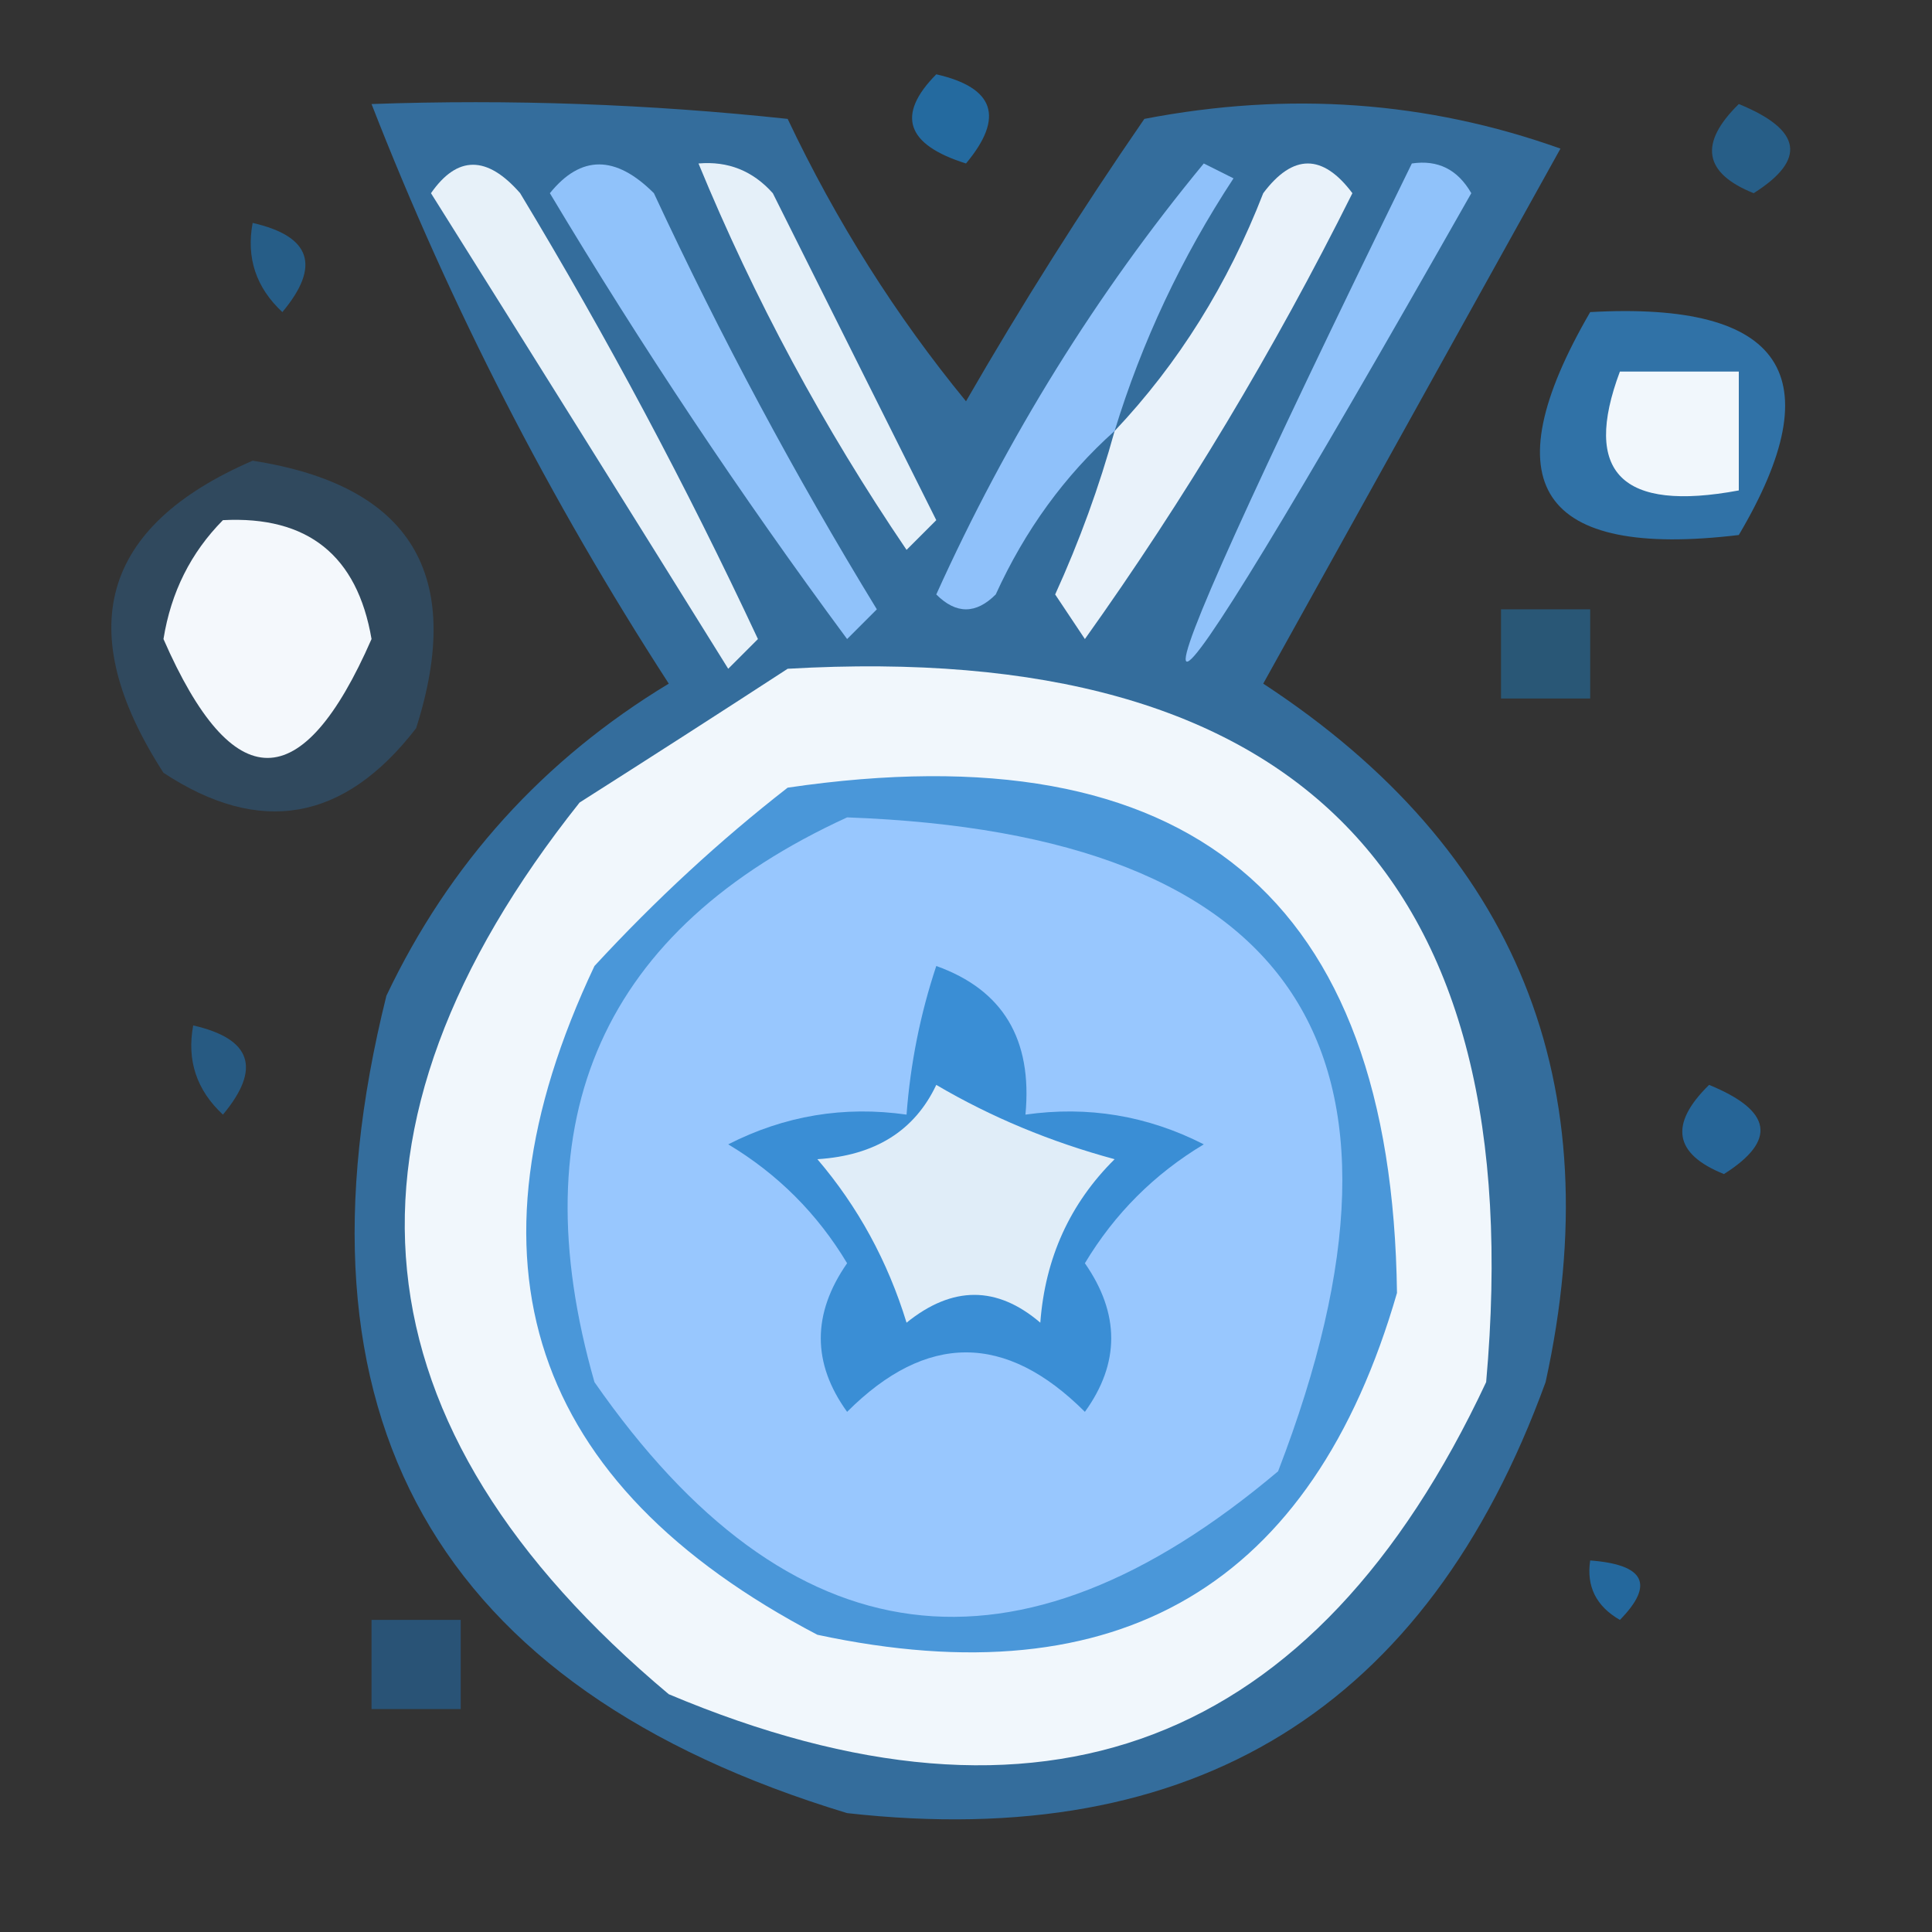 <?xml version="1.0" encoding="UTF-8"?>
<!DOCTYPE svg PUBLIC "-//W3C//DTD SVG 1.1//EN" "http://www.w3.org/Graphics/SVG/1.1/DTD/svg11.dtd">
<svg xmlns="http://www.w3.org/2000/svg" version="1.1" width="65px" height="65px" style="shape-rendering:geometricPrecision; text-rendering:geometricPrecision; image-rendering:optimizeQuality; fill-rule:evenodd; clip-rule:evenodd" xmlns:xlink="http://www.w3.org/1999/xlink">
<rect width="100%" height="100%" fill="#333333" stroke="none"/>
<g><path style="opacity:0.695" fill="#1d81cd" d="M 31.5,2.5 C 33.465,2.948 33.798,3.948 32.5,5.5C 30.481,4.867 30.147,3.867 31.5,2.5 Z"/></g>
<g><path style="opacity:0.553" fill="#1d81cb" d="M 58.5,3.5 C 60.625,4.368 60.791,5.368 59,6.5C 57.317,5.824 57.15,4.824 58.5,3.5 Z"/></g>
<g><path style="opacity:0.549" fill="#1d80cd" d="M 8.5,7.5 C 10.465,7.948 10.798,8.948 9.5,10.5C 8.614,9.675 8.281,8.675 8.5,7.5 Z"/></g>
<g><path style="opacity:0.655" fill="#358bd2" d="M 12.5,3.5 C 17.178,3.334 21.845,3.501 26.5,4C 28.139,7.456 30.139,10.623 32.5,13.5C 34.375,10.249 36.375,7.082 38.5,4C 43.35,3.066 48.017,3.399 52.5,5C 49.167,11 45.833,17 42.5,23C 51.044,28.596 54.211,36.429 52,46.5C 48.01,57.48 40.176,62.313 28.5,61C 14.648,56.801 9.481,47.634 13,33.5C 15.114,29.052 18.281,25.552 22.5,23C 18.482,16.795 15.148,10.295 12.5,3.5 Z"/></g>
<g><path style="opacity:1" fill="#90c2fa" d="M 47.5,5.5 C 48.376,5.369 49.043,5.702 49.5,6.5C 37.393,27.843 36.726,27.51 47.5,5.5 Z"/></g>
<g><path style="opacity:1" fill="#e7f1f9" d="M 14.5,6.5 C 15.386,5.224 16.386,5.224 17.5,6.5C 20.421,11.341 23.088,16.341 25.5,21.5C 25.167,21.833 24.833,22.167 24.5,22.5C 21.142,17.102 17.808,11.769 14.5,6.5 Z"/></g>
<g><path style="opacity:1" fill="#8fc1fa" d="M 37.5,14.5 C 35.821,16 34.488,17.833 33.5,20C 32.833,20.667 32.167,20.667 31.5,20C 33.888,14.711 36.888,9.878 40.5,5.5C 40.833,5.667 41.167,5.833 41.5,6C 39.754,8.659 38.42,11.492 37.5,14.5 Z"/></g>
<g><path style="opacity:1" fill="#e5f0f9" d="M 23.5,5.5 C 24.496,5.414 25.329,5.748 26,6.5C 27.833,10.167 29.667,13.833 31.5,17.5C 31.167,17.833 30.833,18.167 30.5,18.5C 27.707,14.385 25.374,10.051 23.5,5.5 Z"/></g>
<g><path style="opacity:1" fill="#e9f2fa" d="M 37.5,14.5 C 39.642,12.235 41.309,9.568 42.5,6.5C 43.5,5.167 44.5,5.167 45.5,6.5C 42.863,11.784 39.863,16.784 36.5,21.5C 36.167,21 35.833,20.5 35.5,20C 36.319,18.2 36.986,16.366 37.5,14.5 Z"/></g>
<g><path style="opacity:1" fill="#90c2fa" d="M 18.5,6.5 C 19.542,5.209 20.708,5.209 22,6.5C 24.245,11.326 26.745,15.992 29.5,20.5C 29.167,20.833 28.833,21.167 28.5,21.5C 24.908,16.643 21.575,11.643 18.5,6.5 Z"/></g>
<g><path style="opacity:0.733" fill="#2f88d0" d="M 53.5,10.5 C 60.004,10.138 61.671,12.638 58.5,18C 51.798,18.802 50.132,16.302 53.5,10.5 Z"/></g>
<g><path style="opacity:1" fill="#f1f7fc" d="M 54.5,12.5 C 55.833,12.5 57.167,12.5 58.5,12.5C 58.5,13.833 58.5,15.167 58.5,16.5C 54.56,17.234 53.227,15.901 54.5,12.5 Z"/></g>
<g><path style="opacity:0.275" fill="#2b86cf" d="M 8.5,15.5 C 13.819,16.326 15.652,19.326 14,24.5C 11.581,27.638 8.747,28.138 5.5,26C 2.405,21.201 3.405,17.701 8.5,15.5 Z"/></g>
<g><path style="opacity:1" fill="#f4f8fc" d="M 7.5,17.5 C 10.352,17.352 12.019,18.686 12.5,21.5C 10.167,26.833 7.833,26.833 5.5,21.5C 5.752,19.927 6.418,18.594 7.5,17.5 Z"/></g>
<g><path style="opacity:0.452" fill="#1d84c8" d="M 50.5,20.5 C 51.5,20.5 52.5,20.5 53.5,20.5C 53.5,21.5 53.5,22.5 53.5,23.5C 52.5,23.5 51.5,23.5 50.5,23.5C 50.5,22.5 50.5,21.5 50.5,20.5 Z"/></g>
<g><path style="opacity:1" fill="#f1f7fc" d="M 26.5,22.5 C 43.679,21.511 51.513,29.511 50,46.5C 44.235,58.796 35.068,62.296 22.5,57C 11.759,47.995 10.759,37.995 19.5,27C 21.898,25.476 24.231,23.976 26.5,22.5 Z"/></g>
<g><path style="opacity:1" fill="#4a97d9" d="M 26.5,26.5 C 39.995,24.514 46.829,30.18 47,43.5C 44.153,53.345 37.653,57.179 27.5,55C 17.809,49.927 15.309,42.427 20,32.5C 22.063,30.266 24.229,28.266 26.5,26.5 Z"/></g>
<g><path style="opacity:1" fill="#98c7fe" d="M 28.5,27.5 C 43.608,28.048 48.442,35.382 43,49.5C 34.215,56.911 26.549,55.911 20,46.5C 17.454,37.6 20.288,31.267 28.5,27.5 Z"/></g>
<g><path style="opacity:0.522" fill="#1e7fcc" d="M 6.5,34.5 C 8.465,34.948 8.798,35.948 7.5,37.5C 6.614,36.675 6.281,35.675 6.5,34.5 Z"/></g>
<g><path style="opacity:1" fill="#3a8ed5" d="M 31.5,32.5 C 33.741,33.3 34.741,34.966 34.5,37.5C 36.604,37.201 38.604,37.534 40.5,38.5C 38.833,39.5 37.5,40.833 36.5,42.5C 37.681,44.198 37.681,45.865 36.5,47.5C 33.833,44.833 31.167,44.833 28.5,47.5C 27.319,45.865 27.319,44.198 28.5,42.5C 27.5,40.833 26.167,39.5 24.5,38.5C 26.396,37.534 28.396,37.201 30.5,37.5C 30.629,35.784 30.962,34.117 31.5,32.5 Z"/></g>
<g><path style="opacity:1" fill="#e0edf8" d="M 31.5,36.5 C 33.339,37.582 35.339,38.415 37.5,39C 35.996,40.491 35.163,42.324 35,44.5C 33.542,43.253 32.042,43.253 30.5,44.5C 29.866,42.433 28.866,40.6 27.5,39C 29.437,38.878 30.77,38.045 31.5,36.5 Z"/></g>
<g><path style="opacity:0.641" fill="#2082d0" d="M 57.5,36.5 C 59.625,37.368 59.791,38.368 58,39.5C 56.317,38.824 56.15,37.824 57.5,36.5 Z"/></g>
<g><path style="opacity:0.687" fill="#1d80cd" d="M 53.5,52.5 C 55.337,52.639 55.67,53.306 54.5,54.5C 53.703,54.043 53.369,53.376 53.5,52.5 Z"/></g>
<g><path style="opacity:0.428" fill="#1d7fd1" d="M 12.5,54.5 C 13.5,54.5 14.5,54.5 15.5,54.5C 15.5,55.5 15.5,56.5 15.5,57.5C 14.5,57.5 13.5,57.5 12.5,57.5C 12.5,56.5 12.5,55.5 12.5,54.5 Z"/></g>
</svg>
